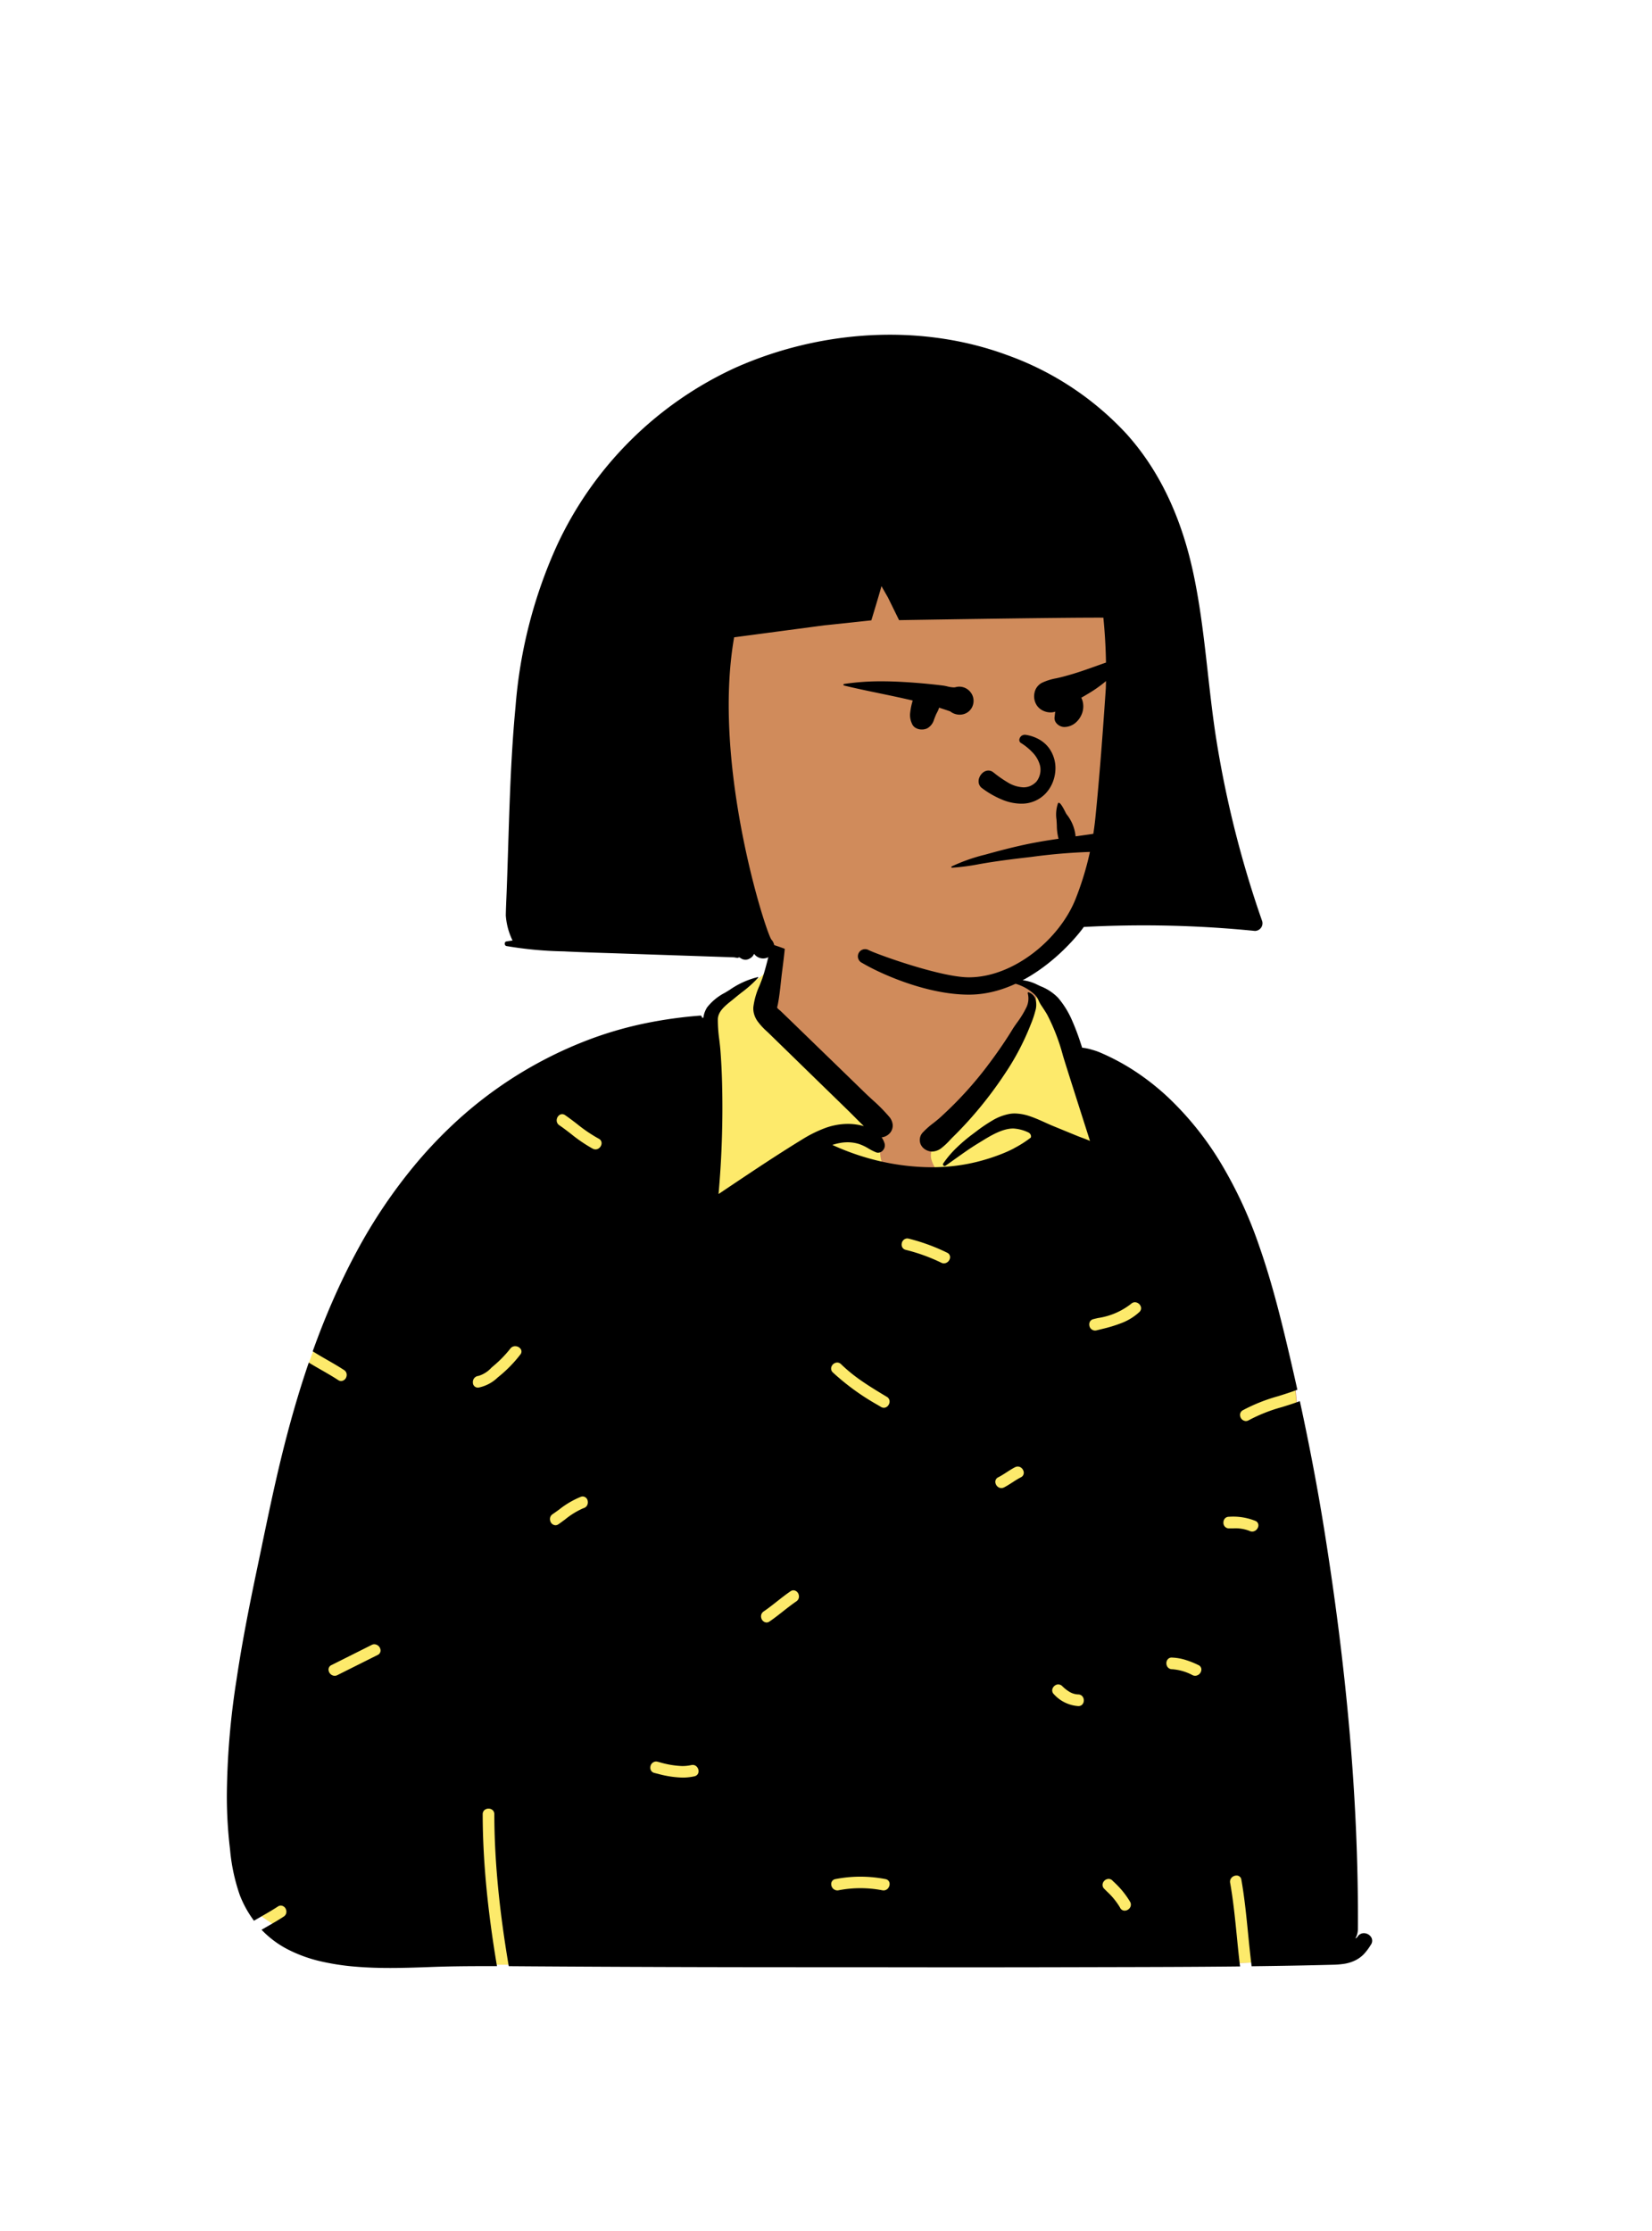 <svg id="peep-84" xmlns="http://www.w3.org/2000/svg" width="240" height="324" viewBox="0 0 240 324">
  <g id="BODY" transform="translate(31.056 135.053)">
    <path id="_Skin" data-name="✋ Skin" d="M17.631,161.246c12.936.362,25.157.762,38.068,0,20.661-1.278,81.295,1.026,94.622,0,1.006-.077,4.465,1.026,4.537,0,.586-7.145.966-79.435-.775-84.409S143.75,47.953,132.8,36.8c-3.053-3.012-7.7-4.179-10.264-7.66-2.213-3.8-2.041-6.024-4.226-8.021-.948-.867-3.184-1.218-4.846-2.421-1.671-1.661-.089-5.317-.775-7.63C111.279,5.3,106.072,1.591,100.381.718c-7.91-1.894-16.261-.1-20.05,6.113-1.41,2.314-.66,5.126-2.394,8.834.124,2.8-3.146,3.479-5.1,4.589l-3.881,3.924C57,30.908,42.93,34.543,32.452,43.586c-8.908,9.04-17.768,19.489-21.72,31.72A72.809,72.809,0,0,0,9.308,85.488C8.34,95.44,5.644,105.1,3.324,114.794.679,127.007-1.786,139.973,1.778,152.3,2.806,154.911,15.291,161.124,17.631,161.246Z" transform="translate(2.815 -11.413)" fill="#d08b5b"/>
    <path id="Path" d="M77.951,0l1.01.108V7.89L92.172,21.638,94.586,24.4q-2.159,7.7,4.348,7.7c6.507,0,1.476-1.891,2.7-4.451l.052-.1q1.33-2.629,9.106-11.152l5.946-9.943V4.633l.2.082a4.814,4.814,0,0,1,1.375.773c2.185,2,2.013,4.225,4.226,8.021,2.566,3.481,7.211,4.648,10.264,7.66,10.948,11.15,19.54,35.06,21.28,40.034s1.361,77.264.775,84.409c-.072,1.026-3.531-.077-4.537,0-13.328,1.026-73.961-1.278-94.622,0-12.911.762-25.132.362-38.068,0-2.34-.122-14.824-6.335-15.852-8.945-3.565-12.329-1.1-25.295,1.546-37.508l.229-.953C5.78,88.991,8.285,79.8,9.259,70.344l.049-.489a72.809,72.809,0,0,1,1.424-10.183c3.952-12.231,12.813-22.68,21.72-31.72C42.825,19,56.716,15.348,68.6,8.745l.359-.2L72.836,4.62l.119-.066c1.965-1.072,5.1-1.777,4.982-4.523L77.951,0Z" transform="translate(2.747 4.225)" fill="#fdea6b"/>
    <path id="_Ink" data-name="🖍 Ink" d="M23.716,154.549c-1.768,0-3.338-.057-4.8-.173A35.1,35.1,0,0,1,13.7,153.6a20.615,20.615,0,0,1-4.945-1.8A14.327,14.327,0,0,1,5.042,149c.252-.147.51-.295.759-.438l.014-.008c.811-.466,1.65-.948,2.447-1.469a.838.838,0,0,0,.35-.447.874.874,0,0,0,0-.515.843.843,0,0,0-.765-.638.794.794,0,0,0-.437.141c-.793.52-1.629,1-2.437,1.463-.34.2-.691.4-1.034.6a15.679,15.679,0,0,1-2.053-3.709A27.419,27.419,0,0,1,.463,137.33,64.393,64.393,0,0,1,0,129.358,112.81,112.81,0,0,1,1.411,112.64c.827-5.573,1.942-11.115,2.924-15.8l.15-.715c.212-1.007.425-2.032.632-3.023l0-.019C5.969,89.01,6.846,84.8,7.844,80.688c1.241-5.111,2.568-9.71,4.058-14.059.6.373,1.229.733,1.835,1.08.807.463,1.641.942,2.433,1.46a.793.793,0,0,0,.437.141.843.843,0,0,0,.765-.639.874.874,0,0,0,0-.515.828.828,0,0,0-.351-.447c-.794-.52-1.629-1-2.437-1.464h0c-.7-.4-1.419-.816-2.11-1.254.907-2.537,1.882-5,2.9-7.32,1.074-2.456,2.231-4.838,3.437-7.081a75.752,75.752,0,0,1,8.8-13.014A65.6,65.6,0,0,1,33.016,31.9a59.858,59.858,0,0,1,12.855-9.134,59.365,59.365,0,0,1,7.244-3.229,54.228,54.228,0,0,1,7.719-2.189,64.151,64.151,0,0,1,7.946-1.108H68.8a.2.2,0,0,1,.144.062.274.274,0,0,1,.07.2l0,.024.211.034a3.712,3.712,0,0,1,.545-1.515,7.816,7.816,0,0,1,2.6-2.129c.167-.1.324-.2.479-.293l.25-.156a12.148,12.148,0,0,1,4.045-1.82h.011a.051.051,0,0,1,.047.029.053.053,0,0,1-.01.057,17.421,17.421,0,0,1-2.409,2.151c-.3.239-.617.486-.917.734l-.26.217c-.111.091-.224.182-.345.278-.891.712-1.9,1.52-1.932,2.656a20.878,20.878,0,0,0,.212,2.97v0c.064.54.131,1.1.171,1.638.114,1.529.191,3.053.23,4.529a141.3,141.3,0,0,1-.509,16.245l2.121-1.421c3.36-2.25,6.652-4.439,9.993-6.484a18.672,18.672,0,0,1,3.17-1.6,9.762,9.762,0,0,1,3.463-.679l.162,0a8.766,8.766,0,0,1,2.206.323c-.46-.436-.915-.894-1.354-1.336-.326-.328-.663-.667-1-.993l-.019-.018c-1.26-1.227-2.563-2.5-3.854-3.752L82.6,22.565l-3.723-3.627c-.131-.128-.267-.257-.4-.382l0,0a9.629,9.629,0,0,1-1.421-1.558,3.418,3.418,0,0,1-.441-.916A2.97,2.97,0,0,1,76.489,15a10.867,10.867,0,0,1,.91-3.15c.137-.343.278-.7.4-1.041.066-.186.129-.376.192-.583.487-1.62.877-3.3,1.255-4.915.392-1.682.8-3.421,1.31-5.1A.276.276,0,0,1,80.826,0a.32.32,0,0,1,.316.291,27.737,27.737,0,0,1,.032,4.85c-.116,1.645-.323,3.266-.524,4.834-.062.485-.116.982-.168,1.463-.114,1.048-.232,2.131-.434,3.161-.035.15-.072.313-.108.484a1.6,1.6,0,0,0,.357.358c.063.052.121.1.165.142l.6.58,1.2,1.157,3.814,3.7.022.021,3.18,3.082L92.7,27.449c.353.342.725.684,1.085,1.016a24.469,24.469,0,0,1,2.462,2.491,2.076,2.076,0,0,1,.484,1.121,1.662,1.662,0,0,1-.349,1.157,1.884,1.884,0,0,1-1.259.687,2.911,2.911,0,0,1,.439.918,1.054,1.054,0,0,1-.2.908.954.954,0,0,1-.75.405.835.835,0,0,1-.3-.058,8.2,8.2,0,0,1-1.112-.562,7,7,0,0,0-1.3-.626,5.584,5.584,0,0,0-1.731-.269,5.975,5.975,0,0,0-.988.083,8.206,8.206,0,0,0-1.215.3,35.759,35.759,0,0,0,6.569,2.282,34.614,34.614,0,0,0,6.9.943c.332.011.667.017.994.017.623,0,1.245-.021,1.85-.061A26.556,26.556,0,0,0,109,37.471a28.746,28.746,0,0,0,3.6-1.156,18.334,18.334,0,0,0,1.692-.765l.048-.029.183-.107.007,0a15.78,15.78,0,0,0,2.269-1.464.564.564,0,0,0-.035-.434.746.746,0,0,0-.282-.288,5.822,5.822,0,0,0-2.219-.591h-.021c-1.607,0-3.348,1.075-4.747,1.939l-.435.267c-1.071.652-2.1,1.389-3.1,2.1l0,0c-.511.365-1.039.743-1.567,1.105a.2.2,0,0,1-.114.036.259.259,0,0,1-.218-.14.211.211,0,0,1,.007-.222,14.789,14.789,0,0,1,1.929-2.275,23.8,23.8,0,0,1,2.274-1.938l.636-.477a22.576,22.576,0,0,1,2.329-1.573,7.468,7.468,0,0,1,2.563-.959,4.58,4.58,0,0,1,.665-.048,7.087,7.087,0,0,1,2.263.427c.749.253,1.484.586,2.194.907h0c.416.188.81.366,1.2.524l3.4,1.393c.235.1.482.188.722.277h0c.383.143.779.29,1.153.462l-1.425-4.461c-.636-1.993-1.386-4.348-2.126-6.7l-.137-.437c-.085-.274-.17-.555-.253-.827l0-.009a29.153,29.153,0,0,0-2.255-5.86c-.249-.443-.534-.869-.81-1.282l-.021-.031-.082-.123a4.782,4.782,0,0,1-.329-.606,3.162,3.162,0,0,0-.533-.857,6.807,6.807,0,0,0-3.1-1.7.217.217,0,0,1-.169-.233.261.261,0,0,1,.233-.234,5.268,5.268,0,0,1,.55-.029,6.361,6.361,0,0,1,2.721.658l.43.205.115.054a7.249,7.249,0,0,1,2.543,1.67,12.988,12.988,0,0,1,1.978,3.15,34.528,34.528,0,0,1,1.329,3.5l.211.633a.306.306,0,0,1,.091-.01,7.292,7.292,0,0,1,1.329.285,8.45,8.45,0,0,1,1.137.386,32.38,32.38,0,0,1,5.327,2.877,36.089,36.089,0,0,1,4.694,3.744,45.4,45.4,0,0,1,7.554,9.444,63,63,0,0,1,5.593,12.09c1.609,4.585,2.809,9.268,3.675,12.837.627,2.582,1.25,5.272,1.854,7.994-.918.354-1.872.653-2.795.943a25.028,25.028,0,0,0-5.121,2.036.769.769,0,0,0-.379.9.886.886,0,0,0,.811.676.836.836,0,0,0,.421-.12,23.339,23.339,0,0,1,4.834-1.911c.856-.266,1.741-.542,2.593-.866,1.394,6.419,2.584,12.693,3.538,18.648.787,4.906,1.486,9.76,2.079,14.427.625,4.922,1.152,9.8,1.567,14.51.435,4.931.76,9.83.967,14.559.216,4.931.31,9.835.28,14.574a2.783,2.783,0,0,1-.363,1.321.732.732,0,0,0,.307-.245,1.074,1.074,0,0,1,.925-.526,1.265,1.265,0,0,1,1.087.629.985.985,0,0,1-.062,1.038l-.114.178a7.773,7.773,0,0,1-.918,1.2,4.428,4.428,0,0,1-1.253.908,5.618,5.618,0,0,1-1.619.5,12.862,12.862,0,0,1-1.7.134c-3.542.093-7.377.165-11.726.218-.2-1.587-.364-3.207-.519-4.773h0c-.254-2.563-.516-5.213-.974-7.794a.686.686,0,0,0-.707-.611.99.99,0,0,0-.74.346.846.846,0,0,0-.183.714c.459,2.582.721,5.233.975,7.8h0c.141,1.424.287,2.9.465,4.342-6.664.072-13.439.087-19.992.1l-5.086.012c-4.033.012-8.282.017-13.372.017-4.224,0-8.514,0-12.664-.008H96.04l-7.892-.006-4.852,0c-13.131,0-26.331-.043-39.232-.129l-3.11-.022c-.669-3.943-1.161-7.538-1.506-10.99-.389-3.9-.582-7.522-.589-11.079a.78.78,0,0,0-.266-.612.891.891,0,0,0-.582-.2.879.879,0,0,0-.622.243.789.789,0,0,0-.221.574c.007,3.554.2,7.175.583,11.071.341,3.456.829,7.05,1.491,10.988-.69,0-1.327,0-1.948,0-2.853,0-5.186.036-7.34.112l-1.576.056C26.988,154.5,25.346,154.549,23.716,154.549ZM128.1,141.609a.921.921,0,0,0-.818.574.77.77,0,0,0,.186.87l.407.406a10.456,10.456,0,0,1,1.826,2.218l.069.127a.73.73,0,0,0,.66.423.955.955,0,0,0,.787-.456.808.808,0,0,0,.012-.82,12.686,12.686,0,0,0-2.4-2.925l-.168-.168A.79.79,0,0,0,128.1,141.609Zm-36.055-.32a19.148,19.148,0,0,0-3.632.351.736.736,0,0,0-.489.3.758.758,0,0,0-.117.5.9.9,0,0,0,.874.846.965.965,0,0,0,.18-.018,16.642,16.642,0,0,1,6.365,0,.963.963,0,0,0,.18.017.828.828,0,0,0,.611-.265,1,1,0,0,0,.264-.581.756.756,0,0,0-.117-.5.737.737,0,0,0-.489-.3A19.148,19.148,0,0,0,92.045,141.29Zm-29.7-16.722a.85.85,0,0,0-.816.783.832.832,0,0,0,.1.533.777.777,0,0,0,.49.344l.519.13a14.693,14.693,0,0,0,3.556.542,7.916,7.916,0,0,0,1.728-.185.756.756,0,0,0,.49-.321.8.8,0,0,0,.111-.518.981.981,0,0,0-.259-.562.8.8,0,0,0-.587-.253.931.931,0,0,0-.163.015l-.042.008a6.067,6.067,0,0,1-1.325.141,13.384,13.384,0,0,1-3.311-.56l-.269-.068a.928.928,0,0,0-.228-.029Zm58.448-11.2a.855.855,0,0,0-.5.168.961.961,0,0,0-.329.412.757.757,0,0,0,.2.858,5.231,5.231,0,0,0,3.518,1.709h.029a.751.751,0,0,0,.578-.242.86.86,0,0,0,.208-.544.925.925,0,0,0-.18-.595.788.788,0,0,0-.587-.308l-.048,0a2.641,2.641,0,0,1-1.27-.381,5.4,5.4,0,0,1-1.053-.832A.8.8,0,0,0,120.8,113.372Zm-99.365-5.83h0a.878.878,0,0,0-.395.1L15.2,110.561a.713.713,0,0,0-.407.837.931.931,0,0,0,.865.721.878.878,0,0,0,.4-.1l5.841-2.922a.712.712,0,0,0,.407-.836.931.931,0,0,0-.865-.721Zm115.852,1.93a.749.749,0,0,0-.586.251.867.867,0,0,0-.2.558.915.915,0,0,0,.2.6.8.8,0,0,0,.616.287,7.419,7.419,0,0,1,2.981.858.886.886,0,0,0,.389.093.938.938,0,0,0,.876-.73.7.7,0,0,0-.411-.824,12.757,12.757,0,0,0-1.862-.747,7.439,7.439,0,0,0-1.971-.342ZM82.323,99.7h0a.779.779,0,0,0-.441.147c-.673.457-1.321.968-1.949,1.462-.522.411-1.062.836-1.612,1.228l-.333.232a.849.849,0,0,0-.346.458.9.9,0,0,0,.007.522.834.834,0,0,0,.751.627.78.78,0,0,0,.441-.147c.672-.457,1.32-.967,1.946-1.46h0c.627-.494,1.275-1,1.947-1.461a.849.849,0,0,0,.346-.458.9.9,0,0,0-.007-.522.834.834,0,0,0-.751-.627Zm63.936-8.993a5.611,5.611,0,0,1,2.214.331l.1.043a.893.893,0,0,0,.382.089.879.879,0,0,0,.577-.225.974.974,0,0,0,.31-.513.691.691,0,0,0-.416-.81,8.6,8.6,0,0,0-3.834-.6.778.778,0,0,0-.612.264.889.889,0,0,0-.2.581.8.8,0,0,0,.816.845h.671Zm-94.55-4.633a.861.861,0,0,0-.291.054,12.712,12.712,0,0,0-3.133,1.838h0c-.312.226-.635.459-.962.681a.849.849,0,0,0-.346.458.9.9,0,0,0,.007.522.834.834,0,0,0,.751.627.78.78,0,0,0,.44-.147c.335-.228.67-.478.994-.72a11.277,11.277,0,0,1,2.556-1.577l.142-.053a.844.844,0,0,0,.483-.417.947.947,0,0,0,.079-.582A.761.761,0,0,0,51.709,86.075ZM114.9,81.729a.871.871,0,0,0-.4.1c-.422.217-.826.478-1.217.73-.32.207-.651.42-.989.609l-.228.122a.723.723,0,0,0-.4.849.972.972,0,0,0,.3.5.829.829,0,0,0,.551.215.871.871,0,0,0,.4-.1c.421-.217.825-.478,1.215-.73.321-.207.652-.421.991-.609l.228-.122a.723.723,0,0,0,.4-.85.972.972,0,0,0-.3-.5A.829.829,0,0,0,114.9,81.729ZM88.671,66.624a.924.924,0,0,0-.825.578.76.76,0,0,0,.193.861A34.7,34.7,0,0,0,94.6,72.811l.422.254a.823.823,0,0,0,.426.126.763.763,0,0,0,.506-.2.97.97,0,0,0,.293-.468.825.825,0,0,0-.011-.5.8.8,0,0,0-.36-.422l-.619-.372c-.991-.6-2.045-1.246-3.042-1.939a23.277,23.277,0,0,1-2.808-2.257l-.174-.168A.8.8,0,0,0,88.671,66.624ZM41.892,64.25h0a.883.883,0,0,0-.69.325l-.023.029a16.688,16.688,0,0,1-2.338,2.42l-.159.136c-.078.067-.171.149-.26.228a4.2,4.2,0,0,1-1.868,1.179.886.886,0,0,0-.81.959.715.715,0,0,0,.725.736c.027,0,.056,0,.084,0a5.581,5.581,0,0,0,2.808-1.479l.056-.045a19.144,19.144,0,0,0,3.22-3.277.662.662,0,0,0,.1-.721.96.96,0,0,0-.849-.487Zm90.032-6.383h0a.808.808,0,0,0-.535.21l-.028.025a10.175,10.175,0,0,1-4.811,2.058c-.216.051-.439.1-.658.159a.773.773,0,0,0-.49.34.828.828,0,0,0-.105.531.853.853,0,0,0,.821.788.935.935,0,0,0,.224-.028l.861-.212a20.653,20.653,0,0,0,2.844-.877,8.067,8.067,0,0,0,2.509-1.563.742.742,0,0,0,.206-.844.942.942,0,0,0-.838-.587ZM98.856,48.6a.849.849,0,0,0-.815.782.833.833,0,0,0,.1.534.778.778,0,0,0,.491.345,26.089,26.089,0,0,1,5.152,1.863.883.883,0,0,0,.391.1.935.935,0,0,0,.871-.726.707.707,0,0,0-.41-.829,28.1,28.1,0,0,0-5.556-2.033.928.928,0,0,0-.228-.03ZM48.708,30.553h0a.706.706,0,0,0-.466.184.97.97,0,0,0-.283.441.9.9,0,0,0-.008.523.852.852,0,0,0,.345.46c.592.4,1.166.846,1.722,1.274a21.579,21.579,0,0,0,3.145,2.135.867.867,0,0,0,.4.1.825.825,0,0,0,.542-.209.975.975,0,0,0,.306-.485.723.723,0,0,0-.363-.851l-.034-.018a21.615,21.615,0,0,1-3.145-2.134c-.557-.428-1.132-.87-1.723-1.274a.777.777,0,0,0-.441-.148Zm53.77,5.43h0a1.624,1.624,0,0,1-.2-.012,1.957,1.957,0,0,1-.952-.379,1.687,1.687,0,0,1-.564-.746,1.592,1.592,0,0,1,.365-1.657,12.08,12.08,0,0,1,1.516-1.34c.336-.265.683-.539.994-.822.769-.7,1.547-1.443,2.313-2.223a53.41,53.41,0,0,0,4.316-4.965c1.423-1.867,2.612-3.575,3.634-5.22l.222-.361c.182-.3.416-.631.664-.982a13.609,13.609,0,0,0,1.3-2.095,2.969,2.969,0,0,0,.264-2.19.1.1,0,0,1,.017-.093.108.108,0,0,1,.086-.047.09.09,0,0,1,.03.005,1.572,1.572,0,0,1,.937.837,2.976,2.976,0,0,1,.031,1.877,13.978,13.978,0,0,1-.65,1.919l-.019.047-.107.272a36.685,36.685,0,0,1-3.621,6.839,57.689,57.689,0,0,1-4.878,6.381c-.76.862-1.563,1.717-2.388,2.54l-.31.307c-.139.136-.283.288-.435.449a9.837,9.837,0,0,1-1.177,1.112A2.326,2.326,0,0,1,102.479,35.983Z" transform="translate(1.901 -3.8)"/>
  </g>
  <g id="HEAD" transform="translate(78.592 38.043)">
    <path id="_Skin-2" data-name="✋ Skin" d="M73.9,6.274c-12.677-8.412-38.074-7.5-52.03-2.345C8.253,8.258,3.486,20.321,1.225,33.354-1.523,48-1.153,69.115,18.608,68.86c2.778,1.347,5.856,1.931,8.731,3.047,3.934,1.364,7.792,2.947,11.784,4.141a32.1,32.1,0,0,0,24.072-1.4c4.121-2,5.827-5.1,8.522-8.415C79.557,56.6,83.5,42.813,83.149,30.562,82.529,21.936,81.106,11.95,73.9,6.274Z" transform="translate(8.222 27.898)" fill="#d08b5b"/>
    <path id="_Ink-2" data-name="🖍 Ink" d="M103.434,59.114c-1.3-8.095-1.661-16.327-3.365-24.358-1.6-7.558-4.6-14.7-9.833-20.461A43.623,43.623,0,0,0,72.994,2.956C60.328-1.717,45.76-.661,33.507,4.795A52.839,52.839,0,0,0,7.559,30.674,69.652,69.652,0,0,0,1.58,53.946C.722,62.922.629,71.991.279,81c-.042,1.112-.1,2.223-.118,3.335a9.832,9.832,0,0,0,.875,3.417.971.971,0,0,0,.116.228c-.3.038-.6.082-.9.131-.337.053-.323.6,0,.668a54.993,54.993,0,0,0,8.313.774c2.878.144,5.76.222,8.642.319l8.431.285q2.214.076,4.427.15l2.108.072,1.052.036c.285.008.748.19.778-.019a.785.785,0,0,0,.171.078,1.612,1.612,0,0,1,.2.125,1.187,1.187,0,0,0,1.212,0l.1-.061a1.284,1.284,0,0,0,.542-.632,1.631,1.631,0,1,0,2.519-2.063c-.793-.993-8.677-25.347-5.414-43.9l13.088-1.737c2.393-.243,6.845-.727,6.845-.727s1.09-3.565,1.4-4.713c.023-.085.046-.171.072-.256q.468.828.942,1.651l1.615,3.291s23.836-.4,29.68-.361a79.232,79.232,0,0,1,.356,10.259c-.43,6.3-.888,12.592-1.524,18.874A44.056,44.056,0,0,1,82.954,81.9c-2.3,5.856-9,11.422-15.522,11.422-4.062,0-13.24-3.3-14.576-3.964a1.046,1.046,0,1,0-.915,1.879c2.467,1.473,9.269,4.6,15.491,4.6,9.036,0,15.858-8.6,16.695-9.828a162.574,162.574,0,0,1,24.862.575,1.111,1.111,0,0,0,1.063-1.4A152.9,152.9,0,0,1,103.434,59.114Z" transform="translate(-5.271 10.568)"/>
  </g>
  <g id="FACE" transform="translate(112.183 77.354)">
    <path id="_Ink-3" data-name="🖍 Ink" d="M15.766,30.485a.1.1,0,0,1-.091-.078.092.092,0,0,1,.045-.107A25.859,25.859,0,0,1,20.6,28.584l.148-.041c2.109-.588,3.86-1.029,5.511-1.388,1.806-.393,3.622-.675,5-.876-.01-.024-.024-.061-.036-.1A7.787,7.787,0,0,1,31,24.343c-.007-.147-.014-.3-.023-.445l-.026-.4a4.974,4.974,0,0,1,.223-2.382.136.136,0,0,1,.109-.061c.265,0,.685.819.935,1.308.083.163.149.291.184.34l.007.01a6.063,6.063,0,0,1,1.308,3.126c0,.032,0,.063,0,.092,1.206-.166,2.222-.309,3.255-.467a1.011,1.011,0,0,1,.623-.2,2.152,2.152,0,0,1,.952.265,1.219,1.219,0,0,1,.6.654,1.431,1.431,0,0,1,.045.849,1.581,1.581,0,0,1-.459.8,1.271,1.271,0,0,1-.871.342h-.032c-.3-.007-.6-.011-.907-.011a83.036,83.036,0,0,0-9.569.748l-.644.075c-1.782.208-3.7.443-5.634.75-.448.071-.908.151-1.352.229h0a31.093,31.093,0,0,1-3.956.518Zm10.052-9.3h0a7.374,7.374,0,0,1-2.63-.53A13.281,13.281,0,0,1,20.094,18.9a1.189,1.189,0,0,1-.432-.687,1.423,1.423,0,0,1,.061-.771,1.754,1.754,0,0,1,.521-.753,1.267,1.267,0,0,1,.811-.317,1.151,1.151,0,0,1,.628.193l.209.161,0,0a16.743,16.743,0,0,0,1.936,1.347,4.768,4.768,0,0,0,2.321.74,2.505,2.505,0,0,0,.981-.193,2.74,2.74,0,0,0,.913-.647,2.8,2.8,0,0,0,.531-2.255,4.26,4.26,0,0,0-1.13-2,8.241,8.241,0,0,0-1.711-1.381.531.531,0,0,1-.143-.61.8.8,0,0,1,.264-.38.809.809,0,0,1,.5-.167,1.076,1.076,0,0,1,.182.016,5.736,5.736,0,0,1,2.018.729,4.578,4.578,0,0,1,1.357,1.252,4.974,4.974,0,0,1,.866,3.322,5.475,5.475,0,0,1-.444,1.744,5.087,5.087,0,0,1-1,1.5A4.779,4.779,0,0,1,25.817,21.183ZM11.387,10.412a1.776,1.776,0,0,1-.882-.222,1.25,1.25,0,0,1-.576-.682,2.872,2.872,0,0,1-.226-1.6,9.4,9.4,0,0,1,.339-1.626l.021-.075c-1.592-.379-3.223-.717-4.8-1.045C3.559,4.809,1.8,4.443.085,4.027A.122.122,0,0,1,0,3.9a.1.1,0,0,1,.085-.1,35.985,35.985,0,0,1,5.469-.385c.822,0,1.693.023,2.587.067,1.388.069,2.793.174,4.177.311.735.073,1.467.155,2.174.243.164.021.356.064.558.11a4.6,4.6,0,0,0,.959.152,1.114,1.114,0,0,0,.3-.035,2.013,2.013,0,0,1,.532-.072,2.084,2.084,0,0,1,1.641.831,2.011,2.011,0,0,1,.349,1.764,1.965,1.965,0,0,1-.752,1.1,2.045,2.045,0,0,1-1.2.374,2.212,2.212,0,0,1-1.367-.477c-.548-.193-1.095-.374-1.626-.538a2.21,2.21,0,0,1-.189.506c-.1.2-.2.38-.278.557v0s-.067.175-.12.3l-.012.029-.117.3a2.131,2.131,0,0,1-.984,1.3A1.818,1.818,0,0,1,11.387,10.412Zm20.672-.363h0a1.54,1.54,0,0,1-1.091-.524,1.109,1.109,0,0,1-.3-.868c.012-.1.022-.192.034-.293.02-.177.04-.359.066-.541a2.158,2.158,0,0,1-.683.107,2.526,2.526,0,0,1-1.065-.241,2.3,2.3,0,0,1-.846-.665,2.386,2.386,0,0,1-.416-1.948,2.083,2.083,0,0,1,1.062-1.436,8.215,8.215,0,0,1,2.1-.664c.255-.056.518-.114.777-.18.959-.246,1.928-.532,2.881-.852.818-.275,1.646-.571,2.446-.857l.351-.126c.488-.175.941-.324,1.383-.456.076-.022.163-.058.256-.1a1.82,1.82,0,0,1,.477-.149A.43.43,0,0,1,39.868,0a.521.521,0,0,1,.412.24A.7.7,0,0,1,40.4.779a1.553,1.553,0,0,1-.244.575,6.173,6.173,0,0,1-.88,1l0,0-.116.114-.048.048a19.446,19.446,0,0,1-3.724,2.794c-.3.184-.6.357-.836.487a2.906,2.906,0,0,1,.138.32,2.936,2.936,0,0,1,.024,1.8,3.275,3.275,0,0,1-.983,1.508A2.561,2.561,0,0,1,32.059,10.049Z" transform="translate(10.352 18.176)"/>
  </g>
</svg>
